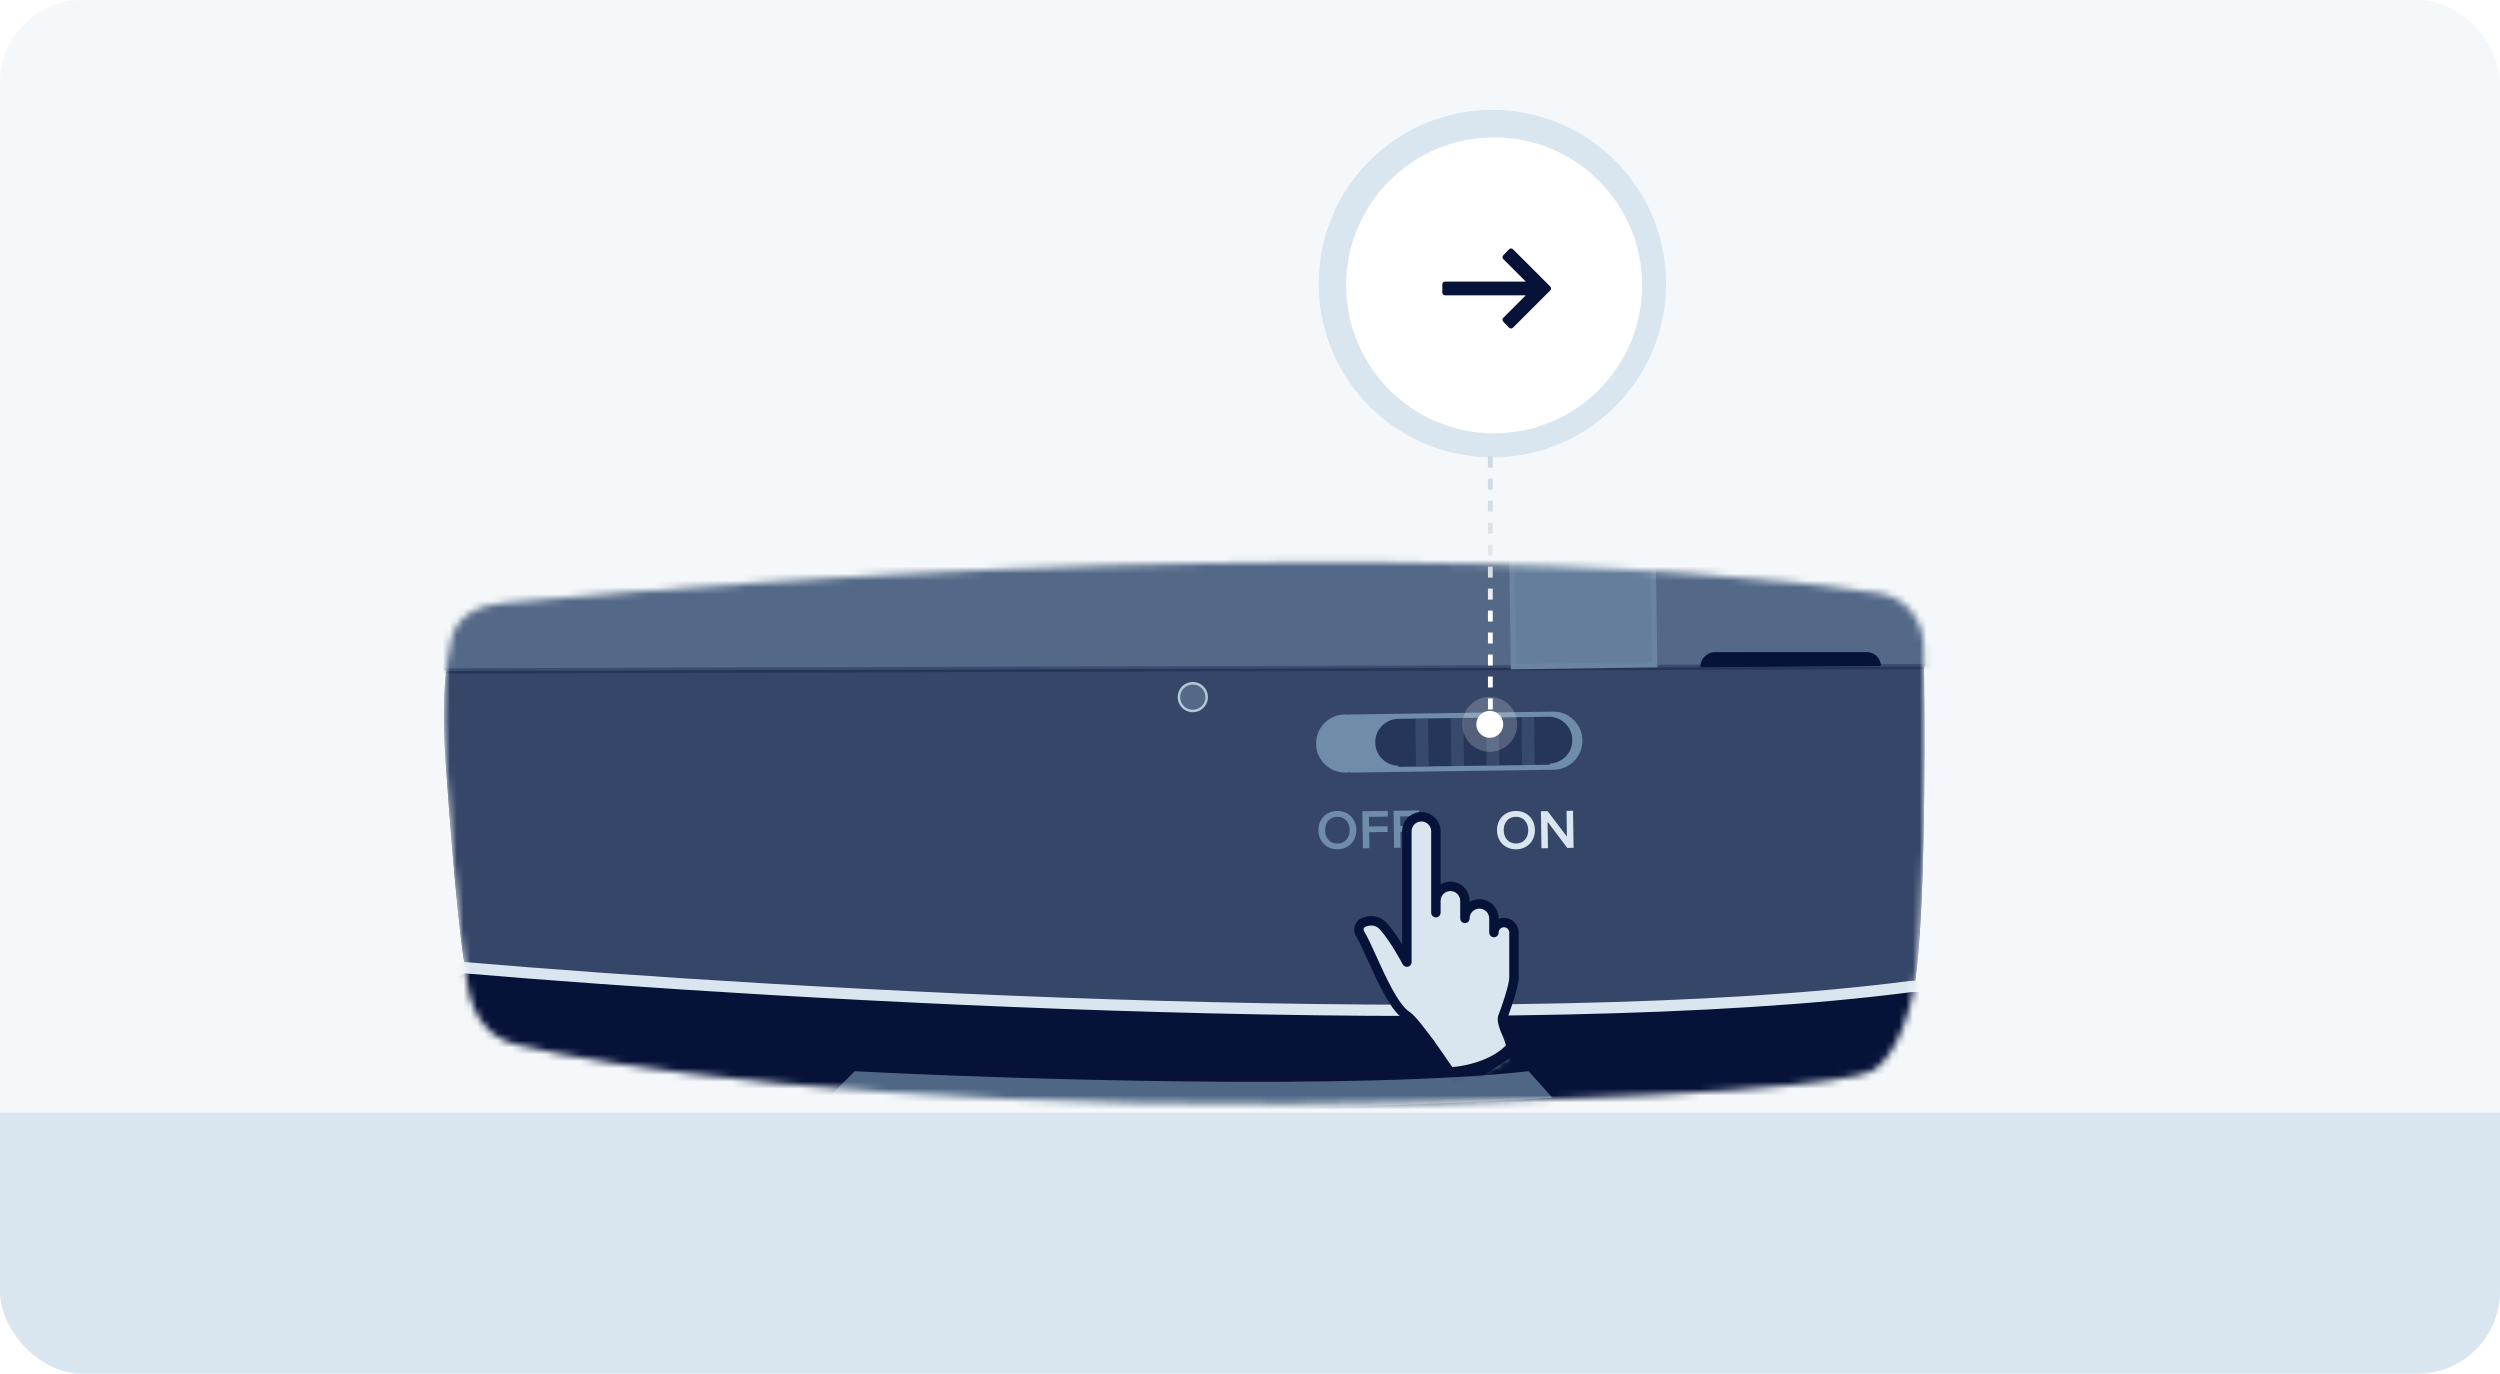 <svg width="364" height="200" viewBox="0 0 364 200" fill="none" xmlns="http://www.w3.org/2000/svg">
<g clip-path="url(#clip0_1096_13985)">
<rect width="364" height="200" rx="12" fill="#F4F8FA"/>
<rect y="162" width="367" height="38" fill="#DAE6EF"/>
<mask id="mask0_1096_13985" style="mask-type:alpha" maskUnits="userSpaceOnUse" x="64" y="81" width="217" height="80">
<path d="M73.259 87.784C179.256 78.104 246.989 82.252 273.645 86.368C277.387 86.946 280.028 90.19 280.081 93.977L280.145 98.535C280.312 110.429 280.233 136.246 278.581 144.364C276.928 152.481 273.709 155.531 272.306 156.041C269.566 157.429 248.855 160.307 187.932 160.721C127.009 161.135 87.656 155.199 75.594 152.18C68.214 150.628 68.111 143.271 67.71 140.885C67.308 138.499 66.285 131.155 64.9 111.122C64.279 102.131 64.875 96.331 65.787 92.805C66.639 89.512 69.871 88.094 73.259 87.784Z" fill="#546988"/>
</mask>
<g mask="url(#mask0_1096_13985)">
<path d="M68.422 88.233C177.198 77.978 246.586 82.189 273.645 86.368C277.387 86.946 280.028 90.19 280.081 93.977L280.145 98.535C280.312 110.429 280.233 136.246 278.581 144.364C276.928 152.481 273.709 155.531 272.306 156.041C269.566 157.429 248.855 160.307 187.932 160.721C127.009 161.135 87.656 155.199 75.594 152.18C68.214 150.628 68.111 143.271 67.71 140.885C67.308 138.499 66.285 131.155 64.9 111.122C63.855 96.009 66.253 89.911 67.804 88.476C67.97 88.322 68.196 88.254 68.422 88.233Z" fill="#061238"/>
<path d="M68.422 88.233C177.198 77.978 246.586 82.189 273.645 86.368C277.387 86.946 280.028 90.19 280.081 93.977L280.145 98.535C280.312 110.429 280.233 136.246 278.581 144.364C276.928 152.481 273.709 155.531 272.306 156.041C269.566 157.429 248.855 160.307 187.932 160.721C127.009 161.135 87.656 155.199 75.594 152.18C68.214 150.628 68.111 143.271 67.71 140.885C67.308 138.499 66.285 131.155 64.9 111.122C63.855 96.009 66.253 89.911 67.804 88.476C67.97 88.322 68.196 88.254 68.422 88.233Z" fill="#354668"/>
<path d="M63.782 96.973L66.189 84.981L94.385 75.387L258.578 69.22L281.938 82.137L284.515 95.346L281.412 97.046L64.896 97.693L63.782 96.973Z" fill="#546988" stroke="#061238" stroke-opacity="0.31" stroke-width="0.776"/>
<rect x="219.717" y="79.147" width="21.338" height="18.312" transform="rotate(-0.804 219.717 79.147)" fill="#647E9C"/>
<rect x="220.11" y="79.529" width="20.562" height="17.537" transform="rotate(-0.804 220.11 79.529)" stroke="#B2C7D7" stroke-opacity="0.09" stroke-width="0.776"/>
<path d="M247.564 97.153C247.547 95.939 248.526 94.946 249.74 94.946L271.816 94.945C272.938 94.945 273.852 95.846 273.868 96.968V96.968L247.564 97.153V97.153Z" fill="#061238"/>
<circle cx="173.671" cy="101.501" r="2.023" transform="rotate(-0.804 173.671 101.501)" fill="#546988" stroke="#B2C7D7" stroke-width="0.368"/>
<path d="M278.202 143.633C221.646 151.05 114.186 144.893 67.526 140.887L61.673 143.361L61.885 158.443L89.803 168.353L151.97 167.481L288.841 167.583L286.111 143.522L278.202 143.633Z" fill="#061238" stroke="#DAE6EF" stroke-width="1.638"/>
<path d="M124.453 155.968L120.576 159.846C153.77 162.948 204.725 161.139 226.053 159.846L222.563 155.968C197.745 158.76 146.816 157.131 124.453 155.968Z" fill="#4F6785"/>
</g>
<path fill-rule="evenodd" clip-rule="evenodd" d="M195.908 112.486C196.15 112.483 196.387 112.459 196.617 112.417L196.618 112.489L226.166 112.074C226.187 112.074 226.209 112.074 226.23 112.074C226.252 112.073 226.273 112.073 226.295 112.072L226.414 112.071L226.414 112.067C228.664 111.939 230.433 110.059 230.401 107.784C230.369 105.509 228.548 103.679 226.295 103.614L226.295 103.61L196.499 104.028L196.5 104.075C196.268 104.039 196.031 104.022 195.789 104.025C193.453 104.058 191.585 105.979 191.618 108.315C191.651 110.651 193.572 112.519 195.908 112.486Z" fill="#6F8CA9"/>
<path fill-rule="evenodd" clip-rule="evenodd" d="M225.44 104.359L203.656 104.664C203.637 104.664 203.617 104.664 203.597 104.665C203.577 104.665 203.557 104.665 203.538 104.666L203.499 104.666L203.499 104.667C201.662 104.745 200.21 106.272 200.236 108.121C200.262 109.971 201.756 111.456 203.594 111.482L203.597 111.656L225.668 111.346L225.666 111.173C227.502 111.095 228.954 109.569 228.929 107.719C228.903 105.869 227.408 104.384 225.57 104.358L225.57 104.357L225.504 104.358C225.493 104.358 225.482 104.358 225.472 104.358C225.461 104.358 225.45 104.358 225.44 104.359Z" fill="#061238" fill-opacity="0.7"/>
<rect x="206.073" y="104.63" width="1.839" height="6.99" transform="rotate(-0.804 206.073 104.63)" fill="#546988" fill-opacity="0.4"/>
<rect x="211.223" y="104.557" width="1.839" height="6.99" transform="rotate(-0.804 211.223 104.557)" fill="#546988" fill-opacity="0.4"/>
<rect x="216.374" y="104.486" width="1.839" height="6.99" transform="rotate(-0.804 216.374 104.486)" fill="#546988" fill-opacity="0.4"/>
<rect x="221.523" y="104.413" width="1.839" height="6.99" transform="rotate(-0.804 221.523 104.413)" fill="#546988" fill-opacity="0.4"/>
<path d="M194.764 123.661C193.146 123.684 191.988 122.519 191.965 120.908C191.943 119.298 193.067 118.1 194.686 118.077C196.304 118.055 197.462 119.22 197.485 120.831C197.507 122.441 196.383 123.639 194.764 123.661ZM194.752 122.82C195.837 122.804 196.529 121.953 196.513 120.844C196.498 119.727 195.782 118.904 194.698 118.919C193.605 118.934 192.921 119.778 192.936 120.894C192.952 122.003 193.66 122.835 194.752 122.82ZM199.381 123.499L198.434 123.513L198.358 118.115L202.057 118.063L202.068 118.896L199.317 118.935L199.337 120.335L202.031 120.297L202.043 121.131L199.348 121.169L199.381 123.499ZM203.925 123.436L202.978 123.449L202.903 118.051L206.601 117.999L206.613 118.833L203.861 118.871L203.881 120.271L206.576 120.234L206.587 121.067L203.893 121.105L203.925 123.436Z" fill="#6F8CA9"/>
<path d="M220.765 123.661C219.146 123.684 217.989 122.519 217.966 120.908C217.943 119.298 219.068 118.1 220.687 118.077C222.305 118.055 223.463 119.22 223.485 120.831C223.508 122.441 222.383 123.639 220.765 123.661ZM220.753 122.82C221.838 122.804 222.53 121.953 222.514 120.844C222.499 119.727 221.783 118.904 220.698 118.919C219.606 118.934 218.922 119.778 218.937 120.894C218.953 122.003 219.661 122.835 220.753 122.82ZM229.112 123.447L228.198 123.46L225.328 119.647L225.382 123.499L224.435 123.513L224.359 118.115L225.33 118.101L228.142 121.809L228.09 118.062L229.037 118.049L229.112 123.447Z" fill="#DAE6EF"/>
<g filter="url(#filter0_b_1096_13985)">
<circle cx="217.292" cy="41.292" r="25.293" fill="#DAE6EF"/>
</g>
<circle cx="217.545" cy="41.545" r="21.545" fill="white"/>
<path d="M220.288 47.712C220.13 47.87 219.873 47.868 219.717 47.707L218.873 46.833C218.721 46.676 218.724 46.426 218.878 46.272L222.15 43H210.4C210.179 43 210 42.821 210 42.6V41.4C210 41.179 210.179 41 210.4 41H222.15L218.878 37.728C218.724 37.574 218.721 37.324 218.873 37.167L219.717 36.293C219.873 36.132 220.13 36.13 220.288 36.288L225.717 41.717C225.873 41.873 225.873 42.127 225.717 42.283L220.288 47.712Z" fill="#061238"/>
<g filter="url(#filter1_b_1096_13985)">
<ellipse cx="4" cy="4" rx="4" ry="4" transform="matrix(0.866 0.5 0.5 -0.866 211.448 106.928)" fill="white" fill-opacity="0.21"/>
</g>
<path d="M216.989 66.499L217 106" stroke="url(#paint0_linear_1096_13985)" stroke-width="0.7" stroke-dasharray="1.6 1.6"/>
<circle cx="216.913" cy="105.464" r="1.961" transform="rotate(-150 216.913 105.464)" fill="white"/>
<g filter="url(#filter2_d_1096_13985)">
<mask id="mask1_1096_13985" style="mask-type:alpha" maskUnits="userSpaceOnUse" x="199" y="108" width="30" height="41">
<path fill-rule="evenodd" clip-rule="evenodd" d="M205.671 136.913L199.133 126.638L201.001 122.435L206.138 117.297L207.54 110.759L210.809 108.891L217.348 109.825L218.749 114.495L222.952 121.501L228.09 125.704V131.776V136.892C228.09 136.899 228.09 136.906 228.09 136.913C228.09 143.104 223.071 148.122 216.881 148.122C210.69 148.122 205.672 143.104 205.671 136.913H205.671Z" fill="#6F8CA9"/>
</mask>
<g mask="url(#mask1_1096_13985)">
<path d="M225.754 147.656C225.754 147.656 224.817 143.651 224.48 142.985C223.919 141.879 223.222 140.285 223.481 139.638C223.786 138.877 225.096 135.25 225.104 133.933V133.143V127.372C225.104 126.566 224.451 125.913 223.646 125.913C222.84 125.913 222.187 126.567 222.187 127.372V125.313C222.187 124.147 221.241 123.2 220.074 123.2C218.907 123.2 217.961 124.146 217.961 125.313V122.756C217.961 121.589 217.015 120.643 215.848 120.643C214.708 120.643 213.779 121.546 213.737 122.675V112.625C213.737 111.458 212.791 110.512 211.624 110.512C210.456 110.512 209.511 111.457 209.511 112.625V131.682C209.511 131.682 207.879 128.507 206.161 126.539C205.211 125.45 204.07 125.565 203.239 125.886C202.586 126.138 202.327 126.925 202.688 127.523C204.281 130.166 206.915 137.857 209.528 139.502C210.529 140.132 212.228 141.829 213.337 142.985C213.977 143.652 215.479 148.59 215.479 148.59" fill="#DAE6EF"/>
<path d="M226.222 147.141C226.217 147.133 225.215 142.971 224.782 142.037C223.997 140.342 224.118 139.893 224.118 139.893C224.134 139.851 225.779 135.577 225.79 133.933V127.372C225.79 126.19 224.828 125.227 223.645 125.227C223.372 125.227 223.112 125.278 222.873 125.372V125.315C222.873 123.771 221.617 122.515 220.073 122.515C219.553 122.515 219.065 122.658 218.647 122.907V122.757C218.647 121.213 217.391 119.957 215.847 119.957C215.327 119.957 214.84 120.097 214.423 120.343V112.625C214.423 111.081 213.167 109.825 211.623 109.825C210.08 109.825 208.824 111.081 208.824 112.625V129.091C208.219 128.111 207.462 126.986 206.678 126.087C205.725 124.994 204.416 124.696 202.991 125.245C202.494 125.436 202.11 125.836 201.936 126.343C201.761 126.855 201.82 127.414 202.1 127.877C202.58 128.675 203.193 130.025 203.842 131.455C205.414 134.919 207.196 138.845 209.162 140.082C210.643 141.014 215.832 148.97 215.865 149.006C216.119 149.287 216.554 149.307 216.835 149.052C217.115 148.797 217.136 148.363 216.881 148.082C216.743 147.931 211.531 139.952 209.893 138.92C208.276 137.902 206.436 133.848 205.093 130.887C204.398 129.356 203.798 128.034 203.276 127.168C203.207 127.053 203.192 126.914 203.235 126.787C203.26 126.716 203.325 126.587 203.485 126.525C204.369 126.185 205.074 126.337 205.644 126.989C207.285 128.871 208.884 131.964 208.9 131.996C209.045 132.278 209.364 132.423 209.672 132.349C209.98 132.274 210.197 131.999 210.197 131.682V112.625C210.197 111.838 210.837 111.198 211.624 111.198C212.41 111.198 213.051 111.838 213.051 112.625V124.479C213.051 124.858 213.358 125.166 213.737 125.166C214.116 125.166 214.423 124.858 214.423 124.479V122.696C214.455 121.929 215.079 121.329 215.848 121.329C216.617 121.329 217.275 121.97 217.275 122.756V125.314C217.275 125.693 217.582 126 217.961 126C218.34 126 218.647 125.693 218.647 125.314C218.647 124.527 219.288 123.887 220.074 123.887C220.861 123.887 221.501 124.527 221.501 125.314V127.372C221.501 127.751 221.808 128.058 222.187 128.058C222.566 128.058 222.873 127.751 222.873 127.372C222.873 126.946 223.22 126.6 223.646 126.6C224.071 126.6 224.418 126.947 224.418 127.372V133.929C224.411 135.013 223.289 138.27 222.843 139.383C222.672 139.813 222.593 140.562 223.514 142.565C223.981 143.581 225.018 147.802 225.039 147.839C225.167 148.056 225.396 148.177 225.631 148.177C225.749 148.177 225.869 148.146 225.978 148.082C226.305 147.89 226.414 147.469 226.221 147.143L226.222 147.141Z" fill="#061238"/>
<path d="M224.26 143.452C221.794 146.305 217.067 147.019 215.012 147.019L216.553 149.057L220.15 148.547L224.773 145.49L225.287 144.471L224.26 143.452Z" fill="#061238"/>
</g>
</g>
</g>
<defs>
<filter id="filter0_b_1096_13985" x="172" y="-4" width="90.585" height="90.585" filterUnits="userSpaceOnUse" color-interpolation-filters="sRGB">
<feFlood flood-opacity="0" result="BackgroundImageFix"/>
<feGaussianBlur in="BackgroundImageFix" stdDeviation="10"/>
<feComposite in2="SourceAlpha" operator="in" result="effect1_backgroundBlur_1096_13985"/>
<feBlend mode="normal" in="SourceGraphic" in2="effect1_backgroundBlur_1096_13985" result="shape"/>
</filter>
<filter id="filter1_b_1096_13985" x="211.485" y="100.036" width="10.854" height="10.854" filterUnits="userSpaceOnUse" color-interpolation-filters="sRGB">
<feFlood flood-opacity="0" result="BackgroundImageFix"/>
<feGaussianBlur in="BackgroundImageFix" stdDeviation="0.713"/>
<feComposite in2="SourceAlpha" operator="in" result="effect1_backgroundBlur_1096_13985"/>
<feBlend mode="normal" in="SourceGraphic" in2="effect1_backgroundBlur_1096_13985" result="shape"/>
</filter>
<filter id="filter2_d_1096_13985" x="189.694" y="109.825" width="39.425" height="54.176" filterUnits="userSpaceOnUse" color-interpolation-filters="sRGB">
<feFlood flood-opacity="0" result="BackgroundImageFix"/>
<feColorMatrix in="SourceAlpha" type="matrix" values="0 0 0 0 0 0 0 0 0 0 0 0 0 0 0 0 0 0 127 0" result="hardAlpha"/>
<feOffset dx="-4.67" dy="8.407"/>
<feGaussianBlur stdDeviation="3.736"/>
<feComposite in2="hardAlpha" operator="out"/>
<feColorMatrix type="matrix" values="0 0 0 0 0.024 0 0 0 0 0.071 0 0 0 0 0.22 0 0 0 0.1 0"/>
<feBlend mode="normal" in2="BackgroundImageFix" result="effect1_dropShadow_1096_13985"/>
<feBlend mode="normal" in="SourceGraphic" in2="effect1_dropShadow_1096_13985" result="shape"/>
</filter>
<linearGradient id="paint0_linear_1096_13985" x1="204.079" y1="87.332" x2="210.87" y2="48.266" gradientUnits="userSpaceOnUse">
<stop stop-color="white"/>
<stop offset="1" stop-color="#6F8CA9" stop-opacity="0.21"/>
</linearGradient>
<clipPath id="clip0_1096_13985">
<rect width="364" height="200" rx="12" fill="white"/>
</clipPath>
</defs>
</svg>
